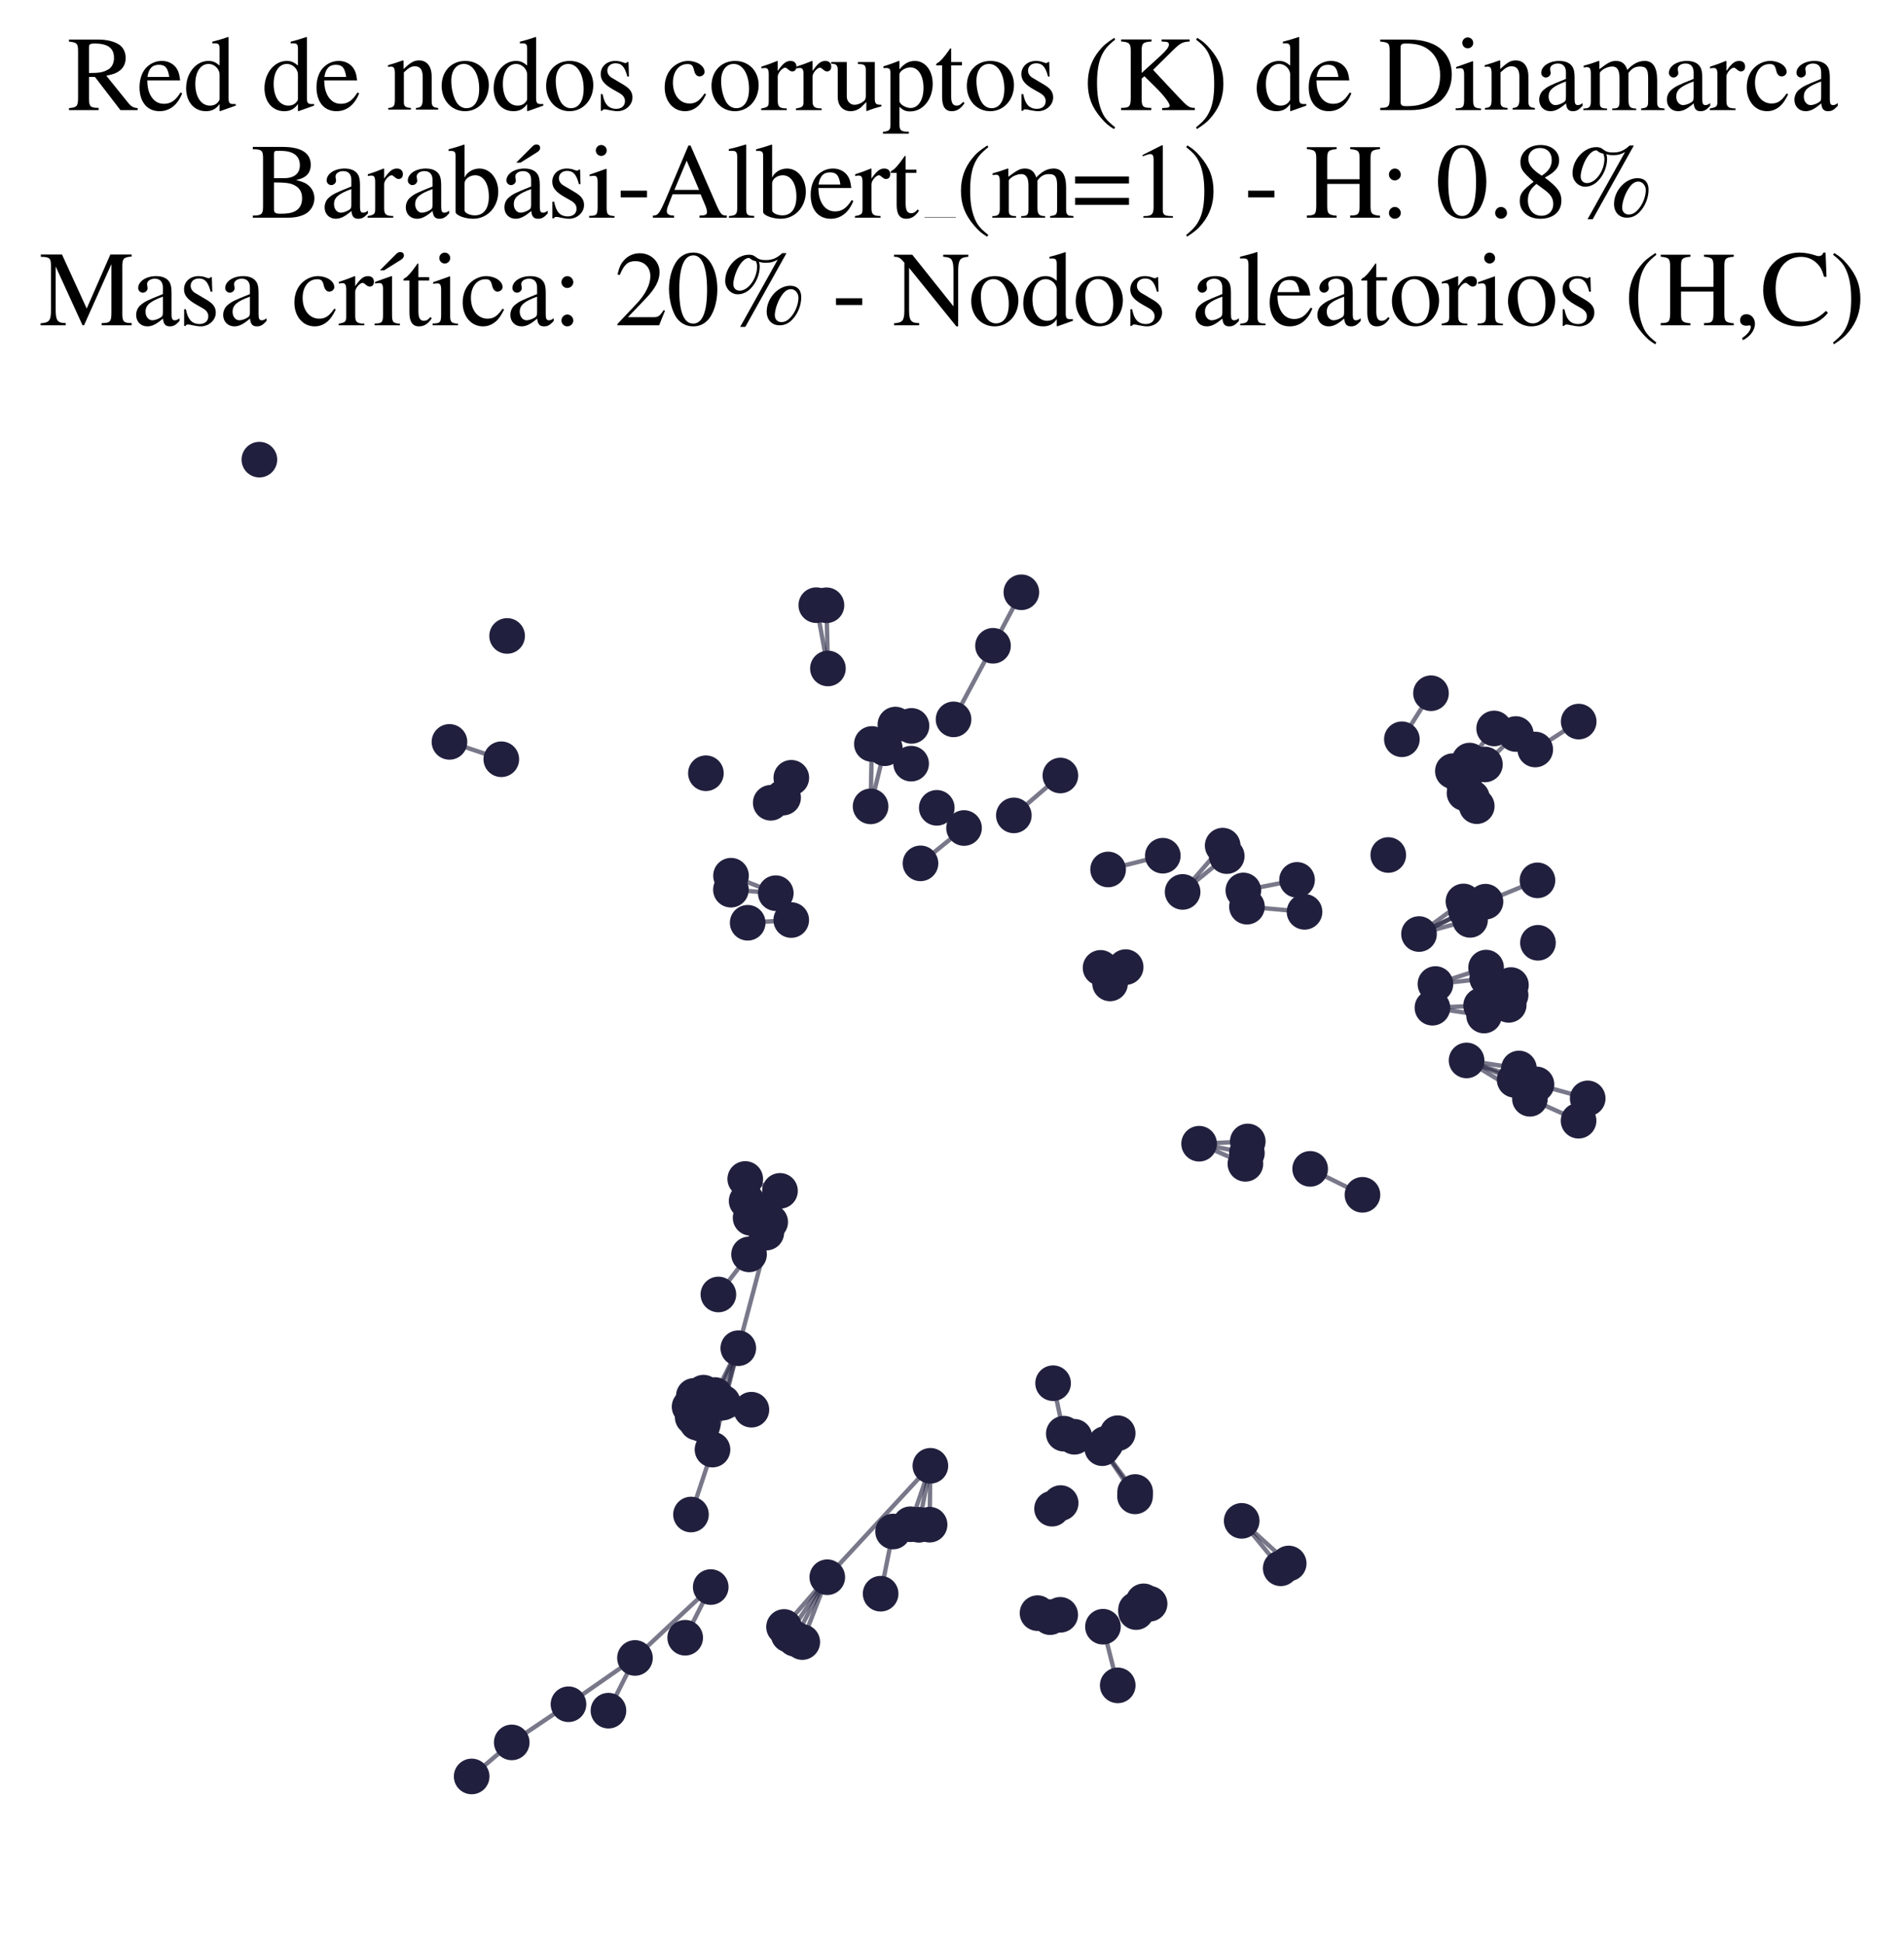 <?xml version="1.0" encoding="utf-8" standalone="no"?>
<!DOCTYPE svg PUBLIC "-//W3C//DTD SVG 1.1//EN"
  "http://www.w3.org/Graphics/SVG/1.1/DTD/svg11.dtd">
<svg xmlns:xlink="http://www.w3.org/1999/xlink" width="174.312pt" height="177.988pt" viewBox="0 0 174.312 177.988" xmlns="http://www.w3.org/2000/svg" version="1.1">
 <defs>
  <style type="text/css">*{stroke-linejoin: round; stroke-linecap: butt}</style>
 </defs>
 <g id="figure_1">
  <g id="patch_1">
   <path d="M 0 177.988 
L 174.312 177.988 
L 174.312 -0 
L 0 -0 
z
" style="fill: #ffffff"/>
  </g>
  <g id="axes_1">
   <g id="LineCollection_1">
    <path d="M 135.868 92.992 
L 131.14 92.276 
" clip-path="url(#pc9e8a1d122)" style="fill: none; stroke: #201f3d; stroke-opacity: 0.6; stroke-width: 0.4"/>
    <path d="M 68.228 107.956 
L 71.41 109.045 
" clip-path="url(#pc9e8a1d122)" style="fill: none; stroke: #201f3d; stroke-opacity: 0.6; stroke-width: 0.4"/>
    <path d="M 103.055 88.556 
L 101.628 90.051 
" clip-path="url(#pc9e8a1d122)" style="fill: none; stroke: #201f3d; stroke-opacity: 0.6; stroke-width: 0.4"/>
    <path d="M 103.055 88.556 
L 100.757 88.626 
" clip-path="url(#pc9e8a1d122)" style="fill: none; stroke: #201f3d; stroke-opacity: 0.6; stroke-width: 0.4"/>
    <path d="M 83.35 139.571 
L 85.177 134.22 
" clip-path="url(#pc9e8a1d122)" style="fill: none; stroke: #201f3d; stroke-opacity: 0.6; stroke-width: 0.4"/>
    <path d="M 85.105 139.611 
L 85.177 134.22 
" clip-path="url(#pc9e8a1d122)" style="fill: none; stroke: #201f3d; stroke-opacity: 0.6; stroke-width: 0.4"/>
    <path d="M 71.41 109.045 
L 70.158 112.864 
" clip-path="url(#pc9e8a1d122)" style="fill: none; stroke: #201f3d; stroke-opacity: 0.6; stroke-width: 0.4"/>
    <path d="M 71.41 109.045 
L 67.591 123.45 
" clip-path="url(#pc9e8a1d122)" style="fill: none; stroke: #201f3d; stroke-opacity: 0.6; stroke-width: 0.4"/>
    <path d="M 71.41 109.045 
L 69.467 111.006 
" clip-path="url(#pc9e8a1d122)" style="fill: none; stroke: #201f3d; stroke-opacity: 0.6; stroke-width: 0.4"/>
    <path d="M 71.41 109.045 
L 70.513 111.898 
" clip-path="url(#pc9e8a1d122)" style="fill: none; stroke: #201f3d; stroke-opacity: 0.6; stroke-width: 0.4"/>
    <path d="M 71.41 109.045 
L 68.72 111.515 
" clip-path="url(#pc9e8a1d122)" style="fill: none; stroke: #201f3d; stroke-opacity: 0.6; stroke-width: 0.4"/>
    <path d="M 71.41 109.045 
L 68.356 109.971 
" clip-path="url(#pc9e8a1d122)" style="fill: none; stroke: #201f3d; stroke-opacity: 0.6; stroke-width: 0.4"/>
    <path d="M 71.41 109.045 
L 68.576 114.863 
" clip-path="url(#pc9e8a1d122)" style="fill: none; stroke: #201f3d; stroke-opacity: 0.6; stroke-width: 0.4"/>
    <path d="M 72.202 149.683 
L 75.739 144.422 
" clip-path="url(#pc9e8a1d122)" style="fill: none; stroke: #201f3d; stroke-opacity: 0.6; stroke-width: 0.4"/>
    <path d="M 109.78 104.728 
L 114.017 106.57 
" clip-path="url(#pc9e8a1d122)" style="fill: none; stroke: #201f3d; stroke-opacity: 0.6; stroke-width: 0.4"/>
    <path d="M 109.78 104.728 
L 114.155 105.583 
" clip-path="url(#pc9e8a1d122)" style="fill: none; stroke: #201f3d; stroke-opacity: 0.6; stroke-width: 0.4"/>
    <path d="M 109.78 104.728 
L 114.234 104.52 
" clip-path="url(#pc9e8a1d122)" style="fill: none; stroke: #201f3d; stroke-opacity: 0.6; stroke-width: 0.4"/>
    <path d="M 75.797 61.209 
L 74.731 55.415 
" clip-path="url(#pc9e8a1d122)" style="fill: none; stroke: #201f3d; stroke-opacity: 0.6; stroke-width: 0.4"/>
    <path d="M 75.797 61.209 
L 75.663 55.423 
" clip-path="url(#pc9e8a1d122)" style="fill: none; stroke: #201f3d; stroke-opacity: 0.6; stroke-width: 0.4"/>
    <path d="M 114.16 83.022 
L 119.431 83.495 
" clip-path="url(#pc9e8a1d122)" style="fill: none; stroke: #201f3d; stroke-opacity: 0.6; stroke-width: 0.4"/>
    <path d="M 71.024 81.786 
L 66.916 81.467 
" clip-path="url(#pc9e8a1d122)" style="fill: none; stroke: #201f3d; stroke-opacity: 0.6; stroke-width: 0.4"/>
    <path d="M 71.024 81.786 
L 66.925 80.186 
" clip-path="url(#pc9e8a1d122)" style="fill: none; stroke: #201f3d; stroke-opacity: 0.6; stroke-width: 0.4"/>
    <path d="M 129.912 85.528 
L 134.585 84.23 
" clip-path="url(#pc9e8a1d122)" style="fill: none; stroke: #201f3d; stroke-opacity: 0.6; stroke-width: 0.4"/>
    <path d="M 129.912 85.528 
L 134.214 83.415 
" clip-path="url(#pc9e8a1d122)" style="fill: none; stroke: #201f3d; stroke-opacity: 0.6; stroke-width: 0.4"/>
    <path d="M 129.912 85.528 
L 135.996 82.565 
" clip-path="url(#pc9e8a1d122)" style="fill: none; stroke: #201f3d; stroke-opacity: 0.6; stroke-width: 0.4"/>
    <path d="M 129.912 85.528 
L 133.98 82.542 
" clip-path="url(#pc9e8a1d122)" style="fill: none; stroke: #201f3d; stroke-opacity: 0.6; stroke-width: 0.4"/>
    <path d="M 140.664 99.295 
L 134.265 97.101 
" clip-path="url(#pc9e8a1d122)" style="fill: none; stroke: #201f3d; stroke-opacity: 0.6; stroke-width: 0.4"/>
    <path d="M 140.664 99.295 
L 145.355 100.577 
" clip-path="url(#pc9e8a1d122)" style="fill: none; stroke: #201f3d; stroke-opacity: 0.6; stroke-width: 0.4"/>
    <path d="M 68.792 129.084 
L 64.318 130.436 
" clip-path="url(#pc9e8a1d122)" style="fill: none; stroke: #201f3d; stroke-opacity: 0.6; stroke-width: 0.4"/>
    <path d="M 68.792 129.084 
L 63.133 128.813 
" clip-path="url(#pc9e8a1d122)" style="fill: none; stroke: #201f3d; stroke-opacity: 0.6; stroke-width: 0.4"/>
    <path d="M 68.792 129.084 
L 64.526 128.884 
" clip-path="url(#pc9e8a1d122)" style="fill: none; stroke: #201f3d; stroke-opacity: 0.6; stroke-width: 0.4"/>
    <path d="M 68.792 129.084 
L 64.403 127.522 
" clip-path="url(#pc9e8a1d122)" style="fill: none; stroke: #201f3d; stroke-opacity: 0.6; stroke-width: 0.4"/>
    <path d="M 68.792 129.084 
L 63.82 130.266 
" clip-path="url(#pc9e8a1d122)" style="fill: none; stroke: #201f3d; stroke-opacity: 0.6; stroke-width: 0.4"/>
    <path d="M 68.792 129.084 
L 63.809 128.704 
" clip-path="url(#pc9e8a1d122)" style="fill: none; stroke: #201f3d; stroke-opacity: 0.6; stroke-width: 0.4"/>
    <path d="M 68.792 129.084 
L 63.522 127.82 
" clip-path="url(#pc9e8a1d122)" style="fill: none; stroke: #201f3d; stroke-opacity: 0.6; stroke-width: 0.4"/>
    <path d="M 68.792 129.084 
L 63.418 129.772 
" clip-path="url(#pc9e8a1d122)" style="fill: none; stroke: #201f3d; stroke-opacity: 0.6; stroke-width: 0.4"/>
    <path d="M 119.946 107.031 
L 124.734 109.406 
" clip-path="url(#pc9e8a1d122)" style="fill: none; stroke: #201f3d; stroke-opacity: 0.6; stroke-width: 0.4"/>
    <path d="M 84.271 79.055 
L 88.258 75.82 
" clip-path="url(#pc9e8a1d122)" style="fill: none; stroke: #201f3d; stroke-opacity: 0.6; stroke-width: 0.4"/>
    <path d="M 100.976 148.955 
L 102.329 154.325 
" clip-path="url(#pc9e8a1d122)" style="fill: none; stroke: #201f3d; stroke-opacity: 0.6; stroke-width: 0.4"/>
    <path d="M 128.342 67.693 
L 131.008 63.477 
" clip-path="url(#pc9e8a1d122)" style="fill: none; stroke: #201f3d; stroke-opacity: 0.6; stroke-width: 0.4"/>
    <path d="M 113.677 139.261 
L 117.25 143.606 
" clip-path="url(#pc9e8a1d122)" style="fill: none; stroke: #201f3d; stroke-opacity: 0.6; stroke-width: 0.4"/>
    <path d="M 113.677 139.261 
L 117.981 143.164 
" clip-path="url(#pc9e8a1d122)" style="fill: none; stroke: #201f3d; stroke-opacity: 0.6; stroke-width: 0.4"/>
    <path d="M 81.761 140.238 
L 80.622 145.933 
" clip-path="url(#pc9e8a1d122)" style="fill: none; stroke: #201f3d; stroke-opacity: 0.6; stroke-width: 0.4"/>
    <path d="M 45.895 69.523 
L 41.149 67.933 
" clip-path="url(#pc9e8a1d122)" style="fill: none; stroke: #201f3d; stroke-opacity: 0.6; stroke-width: 0.4"/>
    <path d="M 96.411 126.657 
L 97.391 131.277 
" clip-path="url(#pc9e8a1d122)" style="fill: none; stroke: #201f3d; stroke-opacity: 0.6; stroke-width: 0.4"/>
    <path d="M 103.913 137.02 
L 100.909 132.607 
" clip-path="url(#pc9e8a1d122)" style="fill: none; stroke: #201f3d; stroke-opacity: 0.6; stroke-width: 0.4"/>
    <path d="M 136.054 88.6 
L 131.415 90.106 
" clip-path="url(#pc9e8a1d122)" style="fill: none; stroke: #201f3d; stroke-opacity: 0.6; stroke-width: 0.4"/>
    <path d="M 85.177 134.22 
L 84.122 139.622 
" clip-path="url(#pc9e8a1d122)" style="fill: none; stroke: #201f3d; stroke-opacity: 0.6; stroke-width: 0.4"/>
    <path d="M 85.177 134.22 
L 75.739 144.422 
" clip-path="url(#pc9e8a1d122)" style="fill: none; stroke: #201f3d; stroke-opacity: 0.6; stroke-width: 0.4"/>
    <path d="M 138.776 67.212 
L 135.946 69.999 
" clip-path="url(#pc9e8a1d122)" style="fill: none; stroke: #201f3d; stroke-opacity: 0.6; stroke-width: 0.4"/>
    <path d="M 65.449 127.738 
L 67.591 123.45 
" clip-path="url(#pc9e8a1d122)" style="fill: none; stroke: #201f3d; stroke-opacity: 0.6; stroke-width: 0.4"/>
    <path d="M 100.909 132.607 
L 103.923 136.62 
" clip-path="url(#pc9e8a1d122)" style="fill: none; stroke: #201f3d; stroke-opacity: 0.6; stroke-width: 0.4"/>
    <path d="M 79.703 73.839 
L 81.005 68.515 
" clip-path="url(#pc9e8a1d122)" style="fill: none; stroke: #201f3d; stroke-opacity: 0.6; stroke-width: 0.4"/>
    <path d="M 79.703 73.839 
L 79.82 68.123 
" clip-path="url(#pc9e8a1d122)" style="fill: none; stroke: #201f3d; stroke-opacity: 0.6; stroke-width: 0.4"/>
    <path d="M 87.298 65.871 
L 90.91 59.132 
" clip-path="url(#pc9e8a1d122)" style="fill: none; stroke: #201f3d; stroke-opacity: 0.6; stroke-width: 0.4"/>
    <path d="M 90.91 59.132 
L 93.507 54.233 
" clip-path="url(#pc9e8a1d122)" style="fill: none; stroke: #201f3d; stroke-opacity: 0.6; stroke-width: 0.4"/>
    <path d="M 92.818 74.664 
L 97.079 71.012 
" clip-path="url(#pc9e8a1d122)" style="fill: none; stroke: #201f3d; stroke-opacity: 0.6; stroke-width: 0.4"/>
    <path d="M 65.382 128.52 
L 67.591 123.45 
" clip-path="url(#pc9e8a1d122)" style="fill: none; stroke: #201f3d; stroke-opacity: 0.6; stroke-width: 0.4"/>
    <path d="M 135.996 82.565 
L 140.755 80.612 
" clip-path="url(#pc9e8a1d122)" style="fill: none; stroke: #201f3d; stroke-opacity: 0.6; stroke-width: 0.4"/>
    <path d="M 67.591 123.45 
L 66.168 128.431 
" clip-path="url(#pc9e8a1d122)" style="fill: none; stroke: #201f3d; stroke-opacity: 0.6; stroke-width: 0.4"/>
    <path d="M 67.591 123.45 
L 65.23 132.735 
" clip-path="url(#pc9e8a1d122)" style="fill: none; stroke: #201f3d; stroke-opacity: 0.6; stroke-width: 0.4"/>
    <path d="M 140.553 68.631 
L 144.53 66.073 
" clip-path="url(#pc9e8a1d122)" style="fill: none; stroke: #201f3d; stroke-opacity: 0.6; stroke-width: 0.4"/>
    <path d="M 65.068 145.323 
L 58.132 151.815 
" clip-path="url(#pc9e8a1d122)" style="fill: none; stroke: #201f3d; stroke-opacity: 0.6; stroke-width: 0.4"/>
    <path d="M 65.068 145.323 
L 62.729 149.963 
" clip-path="url(#pc9e8a1d122)" style="fill: none; stroke: #201f3d; stroke-opacity: 0.6; stroke-width: 0.4"/>
    <path d="M 101.448 79.615 
L 106.456 78.356 
" clip-path="url(#pc9e8a1d122)" style="fill: none; stroke: #201f3d; stroke-opacity: 0.6; stroke-width: 0.4"/>
    <path d="M 131.14 92.276 
L 135.595 92.074 
" clip-path="url(#pc9e8a1d122)" style="fill: none; stroke: #201f3d; stroke-opacity: 0.6; stroke-width: 0.4"/>
    <path d="M 72.438 84.246 
L 68.451 84.496 
" clip-path="url(#pc9e8a1d122)" style="fill: none; stroke: #201f3d; stroke-opacity: 0.6; stroke-width: 0.4"/>
    <path d="M 144.518 102.621 
L 140.064 100.613 
" clip-path="url(#pc9e8a1d122)" style="fill: none; stroke: #201f3d; stroke-opacity: 0.6; stroke-width: 0.4"/>
    <path d="M 68.576 114.863 
L 65.768 118.533 
" clip-path="url(#pc9e8a1d122)" style="fill: none; stroke: #201f3d; stroke-opacity: 0.6; stroke-width: 0.4"/>
    <path d="M 65.23 132.735 
L 63.261 138.682 
" clip-path="url(#pc9e8a1d122)" style="fill: none; stroke: #201f3d; stroke-opacity: 0.6; stroke-width: 0.4"/>
    <path d="M 134.542 69.643 
L 136.79 66.703 
" clip-path="url(#pc9e8a1d122)" style="fill: none; stroke: #201f3d; stroke-opacity: 0.6; stroke-width: 0.4"/>
    <path d="M 58.132 151.815 
L 52.045 156.055 
" clip-path="url(#pc9e8a1d122)" style="fill: none; stroke: #201f3d; stroke-opacity: 0.6; stroke-width: 0.4"/>
    <path d="M 58.132 151.815 
L 55.704 156.642 
" clip-path="url(#pc9e8a1d122)" style="fill: none; stroke: #201f3d; stroke-opacity: 0.6; stroke-width: 0.4"/>
    <path d="M 134.265 97.101 
L 140.064 100.613 
" clip-path="url(#pc9e8a1d122)" style="fill: none; stroke: #201f3d; stroke-opacity: 0.6; stroke-width: 0.4"/>
    <path d="M 134.265 97.101 
L 138.669 98.881 
" clip-path="url(#pc9e8a1d122)" style="fill: none; stroke: #201f3d; stroke-opacity: 0.6; stroke-width: 0.4"/>
    <path d="M 134.265 97.101 
L 139.062 97.838 
" clip-path="url(#pc9e8a1d122)" style="fill: none; stroke: #201f3d; stroke-opacity: 0.6; stroke-width: 0.4"/>
    <path d="M 111.937 77.433 
L 108.269 81.671 
" clip-path="url(#pc9e8a1d122)" style="fill: none; stroke: #201f3d; stroke-opacity: 0.6; stroke-width: 0.4"/>
    <path d="M 118.746 80.569 
L 113.829 81.537 
" clip-path="url(#pc9e8a1d122)" style="fill: none; stroke: #201f3d; stroke-opacity: 0.6; stroke-width: 0.4"/>
    <path d="M 131.415 90.106 
L 136.154 89.585 
" clip-path="url(#pc9e8a1d122)" style="fill: none; stroke: #201f3d; stroke-opacity: 0.6; stroke-width: 0.4"/>
    <path d="M 52.045 156.055 
L 46.85 159.549 
" clip-path="url(#pc9e8a1d122)" style="fill: none; stroke: #201f3d; stroke-opacity: 0.6; stroke-width: 0.4"/>
    <path d="M 46.85 159.549 
L 43.182 162.666 
" clip-path="url(#pc9e8a1d122)" style="fill: none; stroke: #201f3d; stroke-opacity: 0.6; stroke-width: 0.4"/>
    <path d="M 75.739 144.422 
L 72.78 150.061 
" clip-path="url(#pc9e8a1d122)" style="fill: none; stroke: #201f3d; stroke-opacity: 0.6; stroke-width: 0.4"/>
    <path d="M 75.739 144.422 
L 73.449 150.359 
" clip-path="url(#pc9e8a1d122)" style="fill: none; stroke: #201f3d; stroke-opacity: 0.6; stroke-width: 0.4"/>
    <path d="M 75.739 144.422 
L 71.779 148.976 
" clip-path="url(#pc9e8a1d122)" style="fill: none; stroke: #201f3d; stroke-opacity: 0.6; stroke-width: 0.4"/>
    <path d="M 112.31 78.392 
L 108.269 81.671 
" clip-path="url(#pc9e8a1d122)" style="fill: none; stroke: #201f3d; stroke-opacity: 0.6; stroke-width: 0.4"/>
   </g>
   <g id="PathCollection_1">
    <defs>
     <path id="m8ea74158b7" d="M 0 1.581 
C 0.419 1.581 0.822 1.415 1.118 1.118 
C 1.415 0.822 1.581 0.419 1.581 0 
C 1.581 -0.419 1.415 -0.822 1.118 -1.118 
C 0.822 -1.415 0.419 -1.581 0 -1.581 
C -0.419 -1.581 -0.822 -1.415 -1.118 -1.118 
C -1.415 -0.822 -1.581 -0.419 -1.581 0 
C -1.581 0.419 -1.415 0.822 -1.118 1.118 
C -0.822 1.415 -0.419 1.581 0 1.581 
z
" style="stroke: #201f3d; stroke-width: 0.1"/>
    </defs>
    <g clip-path="url(#pc9e8a1d122)">
     <use xlink:href="#m8ea74158b7" x="140.8" y="86.329" style="fill: #201f3d; stroke: #201f3d; stroke-width: 0.1"/>
     <use xlink:href="#m8ea74158b7" x="85.105" y="139.611" style="fill: #201f3d; stroke: #201f3d; stroke-width: 0.1"/>
     <use xlink:href="#m8ea74158b7" x="85.177" y="134.22" style="fill: #201f3d; stroke: #201f3d; stroke-width: 0.1"/>
     <use xlink:href="#m8ea74158b7" x="55.704" y="156.642" style="fill: #201f3d; stroke: #201f3d; stroke-width: 0.1"/>
     <use xlink:href="#m8ea74158b7" x="134.009" y="71.664" style="fill: #201f3d; stroke: #201f3d; stroke-width: 0.1"/>
     <use xlink:href="#m8ea74158b7" x="102.325" y="131.236" style="fill: #201f3d; stroke: #201f3d; stroke-width: 0.1"/>
     <use xlink:href="#m8ea74158b7" x="72.202" y="149.683" style="fill: #201f3d; stroke: #201f3d; stroke-width: 0.1"/>
     <use xlink:href="#m8ea74158b7" x="83.35" y="139.571" style="fill: #201f3d; stroke: #201f3d; stroke-width: 0.1"/>
     <use xlink:href="#m8ea74158b7" x="96.135" y="148.08" style="fill: #201f3d; stroke: #201f3d; stroke-width: 0.1"/>
     <use xlink:href="#m8ea74158b7" x="138.776" y="67.212" style="fill: #201f3d; stroke: #201f3d; stroke-width: 0.1"/>
     <use xlink:href="#m8ea74158b7" x="75.739" y="144.422" style="fill: #201f3d; stroke: #201f3d; stroke-width: 0.1"/>
     <use xlink:href="#m8ea74158b7" x="100.757" y="88.626" style="fill: #201f3d; stroke: #201f3d; stroke-width: 0.1"/>
     <use xlink:href="#m8ea74158b7" x="131.008" y="63.477" style="fill: #201f3d; stroke: #201f3d; stroke-width: 0.1"/>
     <use xlink:href="#m8ea74158b7" x="134.542" y="69.643" style="fill: #201f3d; stroke: #201f3d; stroke-width: 0.1"/>
     <use xlink:href="#m8ea74158b7" x="73.449" y="150.359" style="fill: #201f3d; stroke: #201f3d; stroke-width: 0.1"/>
     <use xlink:href="#m8ea74158b7" x="63.82" y="130.266" style="fill: #201f3d; stroke: #201f3d; stroke-width: 0.1"/>
     <use xlink:href="#m8ea74158b7" x="64.403" y="127.522" style="fill: #201f3d; stroke: #201f3d; stroke-width: 0.1"/>
     <use xlink:href="#m8ea74158b7" x="104.7" y="146.631" style="fill: #201f3d; stroke: #201f3d; stroke-width: 0.1"/>
     <use xlink:href="#m8ea74158b7" x="108.269" y="81.671" style="fill: #201f3d; stroke: #201f3d; stroke-width: 0.1"/>
     <use xlink:href="#m8ea74158b7" x="139.062" y="97.838" style="fill: #201f3d; stroke: #201f3d; stroke-width: 0.1"/>
     <use xlink:href="#m8ea74158b7" x="145.355" y="100.577" style="fill: #201f3d; stroke: #201f3d; stroke-width: 0.1"/>
     <use xlink:href="#m8ea74158b7" x="83.415" y="69.926" style="fill: #201f3d; stroke: #201f3d; stroke-width: 0.1"/>
     <use xlink:href="#m8ea74158b7" x="52.045" y="156.055" style="fill: #201f3d; stroke: #201f3d; stroke-width: 0.1"/>
     <use xlink:href="#m8ea74158b7" x="100.976" y="148.955" style="fill: #201f3d; stroke: #201f3d; stroke-width: 0.1"/>
     <use xlink:href="#m8ea74158b7" x="68.451" y="84.496" style="fill: #201f3d; stroke: #201f3d; stroke-width: 0.1"/>
     <use xlink:href="#m8ea74158b7" x="97.079" y="71.012" style="fill: #201f3d; stroke: #201f3d; stroke-width: 0.1"/>
     <use xlink:href="#m8ea74158b7" x="70.562" y="73.51" style="fill: #201f3d; stroke: #201f3d; stroke-width: 0.1"/>
     <use xlink:href="#m8ea74158b7" x="104.005" y="147.387" style="fill: #201f3d; stroke: #201f3d; stroke-width: 0.1"/>
     <use xlink:href="#m8ea74158b7" x="72.445" y="71.22" style="fill: #201f3d; stroke: #201f3d; stroke-width: 0.1"/>
     <use xlink:href="#m8ea74158b7" x="80.622" y="145.933" style="fill: #201f3d; stroke: #201f3d; stroke-width: 0.1"/>
     <use xlink:href="#m8ea74158b7" x="109.78" y="104.728" style="fill: #201f3d; stroke: #201f3d; stroke-width: 0.1"/>
     <use xlink:href="#m8ea74158b7" x="71.695" y="73.034" style="fill: #201f3d; stroke: #201f3d; stroke-width: 0.1"/>
     <use xlink:href="#m8ea74158b7" x="134.078" y="72.62" style="fill: #201f3d; stroke: #201f3d; stroke-width: 0.1"/>
     <use xlink:href="#m8ea74158b7" x="101.628" y="90.051" style="fill: #201f3d; stroke: #201f3d; stroke-width: 0.1"/>
     <use xlink:href="#m8ea74158b7" x="105.246" y="146.852" style="fill: #201f3d; stroke: #201f3d; stroke-width: 0.1"/>
     <use xlink:href="#m8ea74158b7" x="131.14" y="92.276" style="fill: #201f3d; stroke: #201f3d; stroke-width: 0.1"/>
     <use xlink:href="#m8ea74158b7" x="63.418" y="129.772" style="fill: #201f3d; stroke: #201f3d; stroke-width: 0.1"/>
     <use xlink:href="#m8ea74158b7" x="79.703" y="73.839" style="fill: #201f3d; stroke: #201f3d; stroke-width: 0.1"/>
     <use xlink:href="#m8ea74158b7" x="134.755" y="73.043" style="fill: #201f3d; stroke: #201f3d; stroke-width: 0.1"/>
     <use xlink:href="#m8ea74158b7" x="68.576" y="114.863" style="fill: #201f3d; stroke: #201f3d; stroke-width: 0.1"/>
     <use xlink:href="#m8ea74158b7" x="98.361" y="131.564" style="fill: #201f3d; stroke: #201f3d; stroke-width: 0.1"/>
     <use xlink:href="#m8ea74158b7" x="75.663" y="55.423" style="fill: #201f3d; stroke: #201f3d; stroke-width: 0.1"/>
     <use xlink:href="#m8ea74158b7" x="119.431" y="83.495" style="fill: #201f3d; stroke: #201f3d; stroke-width: 0.1"/>
     <use xlink:href="#m8ea74158b7" x="63.133" y="128.813" style="fill: #201f3d; stroke: #201f3d; stroke-width: 0.1"/>
     <use xlink:href="#m8ea74158b7" x="118.746" y="80.569" style="fill: #201f3d; stroke: #201f3d; stroke-width: 0.1"/>
     <use xlink:href="#m8ea74158b7" x="58.132" y="151.815" style="fill: #201f3d; stroke: #201f3d; stroke-width: 0.1"/>
     <use xlink:href="#m8ea74158b7" x="71.779" y="148.976" style="fill: #201f3d; stroke: #201f3d; stroke-width: 0.1"/>
     <use xlink:href="#m8ea74158b7" x="140.553" y="68.631" style="fill: #201f3d; stroke: #201f3d; stroke-width: 0.1"/>
     <use xlink:href="#m8ea74158b7" x="133.629" y="70.568" style="fill: #201f3d; stroke: #201f3d; stroke-width: 0.1"/>
     <use xlink:href="#m8ea74158b7" x="97.391" y="131.277" style="fill: #201f3d; stroke: #201f3d; stroke-width: 0.1"/>
     <use xlink:href="#m8ea74158b7" x="134.585" y="84.23" style="fill: #201f3d; stroke: #201f3d; stroke-width: 0.1"/>
     <use xlink:href="#m8ea74158b7" x="23.747" y="42.088" style="fill: #201f3d; stroke: #201f3d; stroke-width: 0.1"/>
     <use xlink:href="#m8ea74158b7" x="100.909" y="132.607" style="fill: #201f3d; stroke: #201f3d; stroke-width: 0.1"/>
     <use xlink:href="#m8ea74158b7" x="66.916" y="81.467" style="fill: #201f3d; stroke: #201f3d; stroke-width: 0.1"/>
     <use xlink:href="#m8ea74158b7" x="140.664" y="99.295" style="fill: #201f3d; stroke: #201f3d; stroke-width: 0.1"/>
     <use xlink:href="#m8ea74158b7" x="113.677" y="139.261" style="fill: #201f3d; stroke: #201f3d; stroke-width: 0.1"/>
     <use xlink:href="#m8ea74158b7" x="135.595" y="92.074" style="fill: #201f3d; stroke: #201f3d; stroke-width: 0.1"/>
     <use xlink:href="#m8ea74158b7" x="84.122" y="139.622" style="fill: #201f3d; stroke: #201f3d; stroke-width: 0.1"/>
     <use xlink:href="#m8ea74158b7" x="140.755" y="80.612" style="fill: #201f3d; stroke: #201f3d; stroke-width: 0.1"/>
     <use xlink:href="#m8ea74158b7" x="92.818" y="74.664" style="fill: #201f3d; stroke: #201f3d; stroke-width: 0.1"/>
     <use xlink:href="#m8ea74158b7" x="64.626" y="70.804" style="fill: #201f3d; stroke: #201f3d; stroke-width: 0.1"/>
     <use xlink:href="#m8ea74158b7" x="63.261" y="138.682" style="fill: #201f3d; stroke: #201f3d; stroke-width: 0.1"/>
     <use xlink:href="#m8ea74158b7" x="96.316" y="138.147" style="fill: #201f3d; stroke: #201f3d; stroke-width: 0.1"/>
     <use xlink:href="#m8ea74158b7" x="65.449" y="127.738" style="fill: #201f3d; stroke: #201f3d; stroke-width: 0.1"/>
     <use xlink:href="#m8ea74158b7" x="81.974" y="66.346" style="fill: #201f3d; stroke: #201f3d; stroke-width: 0.1"/>
     <use xlink:href="#m8ea74158b7" x="43.182" y="162.666" style="fill: #201f3d; stroke: #201f3d; stroke-width: 0.1"/>
     <use xlink:href="#m8ea74158b7" x="84.271" y="79.055" style="fill: #201f3d; stroke: #201f3d; stroke-width: 0.1"/>
     <use xlink:href="#m8ea74158b7" x="113.829" y="81.537" style="fill: #201f3d; stroke: #201f3d; stroke-width: 0.1"/>
     <use xlink:href="#m8ea74158b7" x="65.382" y="128.52" style="fill: #201f3d; stroke: #201f3d; stroke-width: 0.1"/>
     <use xlink:href="#m8ea74158b7" x="68.72" y="111.515" style="fill: #201f3d; stroke: #201f3d; stroke-width: 0.1"/>
     <use xlink:href="#m8ea74158b7" x="41.149" y="67.933" style="fill: #201f3d; stroke: #201f3d; stroke-width: 0.1"/>
     <use xlink:href="#m8ea74158b7" x="72.438" y="84.246" style="fill: #201f3d; stroke: #201f3d; stroke-width: 0.1"/>
     <use xlink:href="#m8ea74158b7" x="94.987" y="147.711" style="fill: #201f3d; stroke: #201f3d; stroke-width: 0.1"/>
     <use xlink:href="#m8ea74158b7" x="128.342" y="67.693" style="fill: #201f3d; stroke: #201f3d; stroke-width: 0.1"/>
     <use xlink:href="#m8ea74158b7" x="133.98" y="82.542" style="fill: #201f3d; stroke: #201f3d; stroke-width: 0.1"/>
     <use xlink:href="#m8ea74158b7" x="144.518" y="102.621" style="fill: #201f3d; stroke: #201f3d; stroke-width: 0.1"/>
     <use xlink:href="#m8ea74158b7" x="138.327" y="90.198" style="fill: #201f3d; stroke: #201f3d; stroke-width: 0.1"/>
     <use xlink:href="#m8ea74158b7" x="83.448" y="66.468" style="fill: #201f3d; stroke: #201f3d; stroke-width: 0.1"/>
     <use xlink:href="#m8ea74158b7" x="66.168" y="128.431" style="fill: #201f3d; stroke: #201f3d; stroke-width: 0.1"/>
     <use xlink:href="#m8ea74158b7" x="135.868" y="92.992" style="fill: #201f3d; stroke: #201f3d; stroke-width: 0.1"/>
     <use xlink:href="#m8ea74158b7" x="70.158" y="112.864" style="fill: #201f3d; stroke: #201f3d; stroke-width: 0.1"/>
     <use xlink:href="#m8ea74158b7" x="138.296" y="91.12" style="fill: #201f3d; stroke: #201f3d; stroke-width: 0.1"/>
     <use xlink:href="#m8ea74158b7" x="135.198" y="73.819" style="fill: #201f3d; stroke: #201f3d; stroke-width: 0.1"/>
     <use xlink:href="#m8ea74158b7" x="101.448" y="79.615" style="fill: #201f3d; stroke: #201f3d; stroke-width: 0.1"/>
     <use xlink:href="#m8ea74158b7" x="129.912" y="85.528" style="fill: #201f3d; stroke: #201f3d; stroke-width: 0.1"/>
     <use xlink:href="#m8ea74158b7" x="103.055" y="88.556" style="fill: #201f3d; stroke: #201f3d; stroke-width: 0.1"/>
     <use xlink:href="#m8ea74158b7" x="103.913" y="137.02" style="fill: #201f3d; stroke: #201f3d; stroke-width: 0.1"/>
     <use xlink:href="#m8ea74158b7" x="90.91" y="59.132" style="fill: #201f3d; stroke: #201f3d; stroke-width: 0.1"/>
     <use xlink:href="#m8ea74158b7" x="114.155" y="105.583" style="fill: #201f3d; stroke: #201f3d; stroke-width: 0.1"/>
     <use xlink:href="#m8ea74158b7" x="87.298" y="65.871" style="fill: #201f3d; stroke: #201f3d; stroke-width: 0.1"/>
     <use xlink:href="#m8ea74158b7" x="117.981" y="143.164" style="fill: #201f3d; stroke: #201f3d; stroke-width: 0.1"/>
     <use xlink:href="#m8ea74158b7" x="124.734" y="109.406" style="fill: #201f3d; stroke: #201f3d; stroke-width: 0.1"/>
     <use xlink:href="#m8ea74158b7" x="136.79" y="66.703" style="fill: #201f3d; stroke: #201f3d; stroke-width: 0.1"/>
     <use xlink:href="#m8ea74158b7" x="81.761" y="140.238" style="fill: #201f3d; stroke: #201f3d; stroke-width: 0.1"/>
     <use xlink:href="#m8ea74158b7" x="104.013" y="147.615" style="fill: #201f3d; stroke: #201f3d; stroke-width: 0.1"/>
     <use xlink:href="#m8ea74158b7" x="136.054" y="88.6" style="fill: #201f3d; stroke: #201f3d; stroke-width: 0.1"/>
     <use xlink:href="#m8ea74158b7" x="117.25" y="143.606" style="fill: #201f3d; stroke: #201f3d; stroke-width: 0.1"/>
     <use xlink:href="#m8ea74158b7" x="111.937" y="77.433" style="fill: #201f3d; stroke: #201f3d; stroke-width: 0.1"/>
     <use xlink:href="#m8ea74158b7" x="135.946" y="69.999" style="fill: #201f3d; stroke: #201f3d; stroke-width: 0.1"/>
     <use xlink:href="#m8ea74158b7" x="114.16" y="83.022" style="fill: #201f3d; stroke: #201f3d; stroke-width: 0.1"/>
     <use xlink:href="#m8ea74158b7" x="64.318" y="130.436" style="fill: #201f3d; stroke: #201f3d; stroke-width: 0.1"/>
     <use xlink:href="#m8ea74158b7" x="138.669" y="98.881" style="fill: #201f3d; stroke: #201f3d; stroke-width: 0.1"/>
     <use xlink:href="#m8ea74158b7" x="97.064" y="147.865" style="fill: #201f3d; stroke: #201f3d; stroke-width: 0.1"/>
     <use xlink:href="#m8ea74158b7" x="46.427" y="58.232" style="fill: #201f3d; stroke: #201f3d; stroke-width: 0.1"/>
     <use xlink:href="#m8ea74158b7" x="66.925" y="80.186" style="fill: #201f3d; stroke: #201f3d; stroke-width: 0.1"/>
     <use xlink:href="#m8ea74158b7" x="68.356" y="109.971" style="fill: #201f3d; stroke: #201f3d; stroke-width: 0.1"/>
     <use xlink:href="#m8ea74158b7" x="79.82" y="68.123" style="fill: #201f3d; stroke: #201f3d; stroke-width: 0.1"/>
     <use xlink:href="#m8ea74158b7" x="71.41" y="109.045" style="fill: #201f3d; stroke: #201f3d; stroke-width: 0.1"/>
     <use xlink:href="#m8ea74158b7" x="134.214" y="83.415" style="fill: #201f3d; stroke: #201f3d; stroke-width: 0.1"/>
     <use xlink:href="#m8ea74158b7" x="74.731" y="55.415" style="fill: #201f3d; stroke: #201f3d; stroke-width: 0.1"/>
     <use xlink:href="#m8ea74158b7" x="69.467" y="111.006" style="fill: #201f3d; stroke: #201f3d; stroke-width: 0.1"/>
     <use xlink:href="#m8ea74158b7" x="45.895" y="69.523" style="fill: #201f3d; stroke: #201f3d; stroke-width: 0.1"/>
     <use xlink:href="#m8ea74158b7" x="127.097" y="78.291" style="fill: #201f3d; stroke: #201f3d; stroke-width: 0.1"/>
     <use xlink:href="#m8ea74158b7" x="85.763" y="73.971" style="fill: #201f3d; stroke: #201f3d; stroke-width: 0.1"/>
     <use xlink:href="#m8ea74158b7" x="135.996" y="82.565" style="fill: #201f3d; stroke: #201f3d; stroke-width: 0.1"/>
     <use xlink:href="#m8ea74158b7" x="70.513" y="111.898" style="fill: #201f3d; stroke: #201f3d; stroke-width: 0.1"/>
     <use xlink:href="#m8ea74158b7" x="131.415" y="90.106" style="fill: #201f3d; stroke: #201f3d; stroke-width: 0.1"/>
     <use xlink:href="#m8ea74158b7" x="138.124" y="92.013" style="fill: #201f3d; stroke: #201f3d; stroke-width: 0.1"/>
     <use xlink:href="#m8ea74158b7" x="75.797" y="61.209" style="fill: #201f3d; stroke: #201f3d; stroke-width: 0.1"/>
     <use xlink:href="#m8ea74158b7" x="71.024" y="81.786" style="fill: #201f3d; stroke: #201f3d; stroke-width: 0.1"/>
     <use xlink:href="#m8ea74158b7" x="114.234" y="104.52" style="fill: #201f3d; stroke: #201f3d; stroke-width: 0.1"/>
     <use xlink:href="#m8ea74158b7" x="101.204" y="132.214" style="fill: #201f3d; stroke: #201f3d; stroke-width: 0.1"/>
     <use xlink:href="#m8ea74158b7" x="68.792" y="129.084" style="fill: #201f3d; stroke: #201f3d; stroke-width: 0.1"/>
     <use xlink:href="#m8ea74158b7" x="102.329" y="154.325" style="fill: #201f3d; stroke: #201f3d; stroke-width: 0.1"/>
     <use xlink:href="#m8ea74158b7" x="136.154" y="89.585" style="fill: #201f3d; stroke: #201f3d; stroke-width: 0.1"/>
     <use xlink:href="#m8ea74158b7" x="140.064" y="100.613" style="fill: #201f3d; stroke: #201f3d; stroke-width: 0.1"/>
     <use xlink:href="#m8ea74158b7" x="65.768" y="118.533" style="fill: #201f3d; stroke: #201f3d; stroke-width: 0.1"/>
     <use xlink:href="#m8ea74158b7" x="106.456" y="78.356" style="fill: #201f3d; stroke: #201f3d; stroke-width: 0.1"/>
     <use xlink:href="#m8ea74158b7" x="65.068" y="145.323" style="fill: #201f3d; stroke: #201f3d; stroke-width: 0.1"/>
     <use xlink:href="#m8ea74158b7" x="46.85" y="159.549" style="fill: #201f3d; stroke: #201f3d; stroke-width: 0.1"/>
     <use xlink:href="#m8ea74158b7" x="68.228" y="107.956" style="fill: #201f3d; stroke: #201f3d; stroke-width: 0.1"/>
     <use xlink:href="#m8ea74158b7" x="103.923" y="136.62" style="fill: #201f3d; stroke: #201f3d; stroke-width: 0.1"/>
     <use xlink:href="#m8ea74158b7" x="88.258" y="75.82" style="fill: #201f3d; stroke: #201f3d; stroke-width: 0.1"/>
     <use xlink:href="#m8ea74158b7" x="119.946" y="107.031" style="fill: #201f3d; stroke: #201f3d; stroke-width: 0.1"/>
     <use xlink:href="#m8ea74158b7" x="96.411" y="126.657" style="fill: #201f3d; stroke: #201f3d; stroke-width: 0.1"/>
     <use xlink:href="#m8ea74158b7" x="112.31" y="78.392" style="fill: #201f3d; stroke: #201f3d; stroke-width: 0.1"/>
     <use xlink:href="#m8ea74158b7" x="67.591" y="123.45" style="fill: #201f3d; stroke: #201f3d; stroke-width: 0.1"/>
     <use xlink:href="#m8ea74158b7" x="114.017" y="106.57" style="fill: #201f3d; stroke: #201f3d; stroke-width: 0.1"/>
     <use xlink:href="#m8ea74158b7" x="72.78" y="150.061" style="fill: #201f3d; stroke: #201f3d; stroke-width: 0.1"/>
     <use xlink:href="#m8ea74158b7" x="62.729" y="149.963" style="fill: #201f3d; stroke: #201f3d; stroke-width: 0.1"/>
     <use xlink:href="#m8ea74158b7" x="134.265" y="97.101" style="fill: #201f3d; stroke: #201f3d; stroke-width: 0.1"/>
     <use xlink:href="#m8ea74158b7" x="144.53" y="66.073" style="fill: #201f3d; stroke: #201f3d; stroke-width: 0.1"/>
     <use xlink:href="#m8ea74158b7" x="65.23" y="132.735" style="fill: #201f3d; stroke: #201f3d; stroke-width: 0.1"/>
     <use xlink:href="#m8ea74158b7" x="133.012" y="70.611" style="fill: #201f3d; stroke: #201f3d; stroke-width: 0.1"/>
     <use xlink:href="#m8ea74158b7" x="64.526" y="128.884" style="fill: #201f3d; stroke: #201f3d; stroke-width: 0.1"/>
     <use xlink:href="#m8ea74158b7" x="63.809" y="128.704" style="fill: #201f3d; stroke: #201f3d; stroke-width: 0.1"/>
     <use xlink:href="#m8ea74158b7" x="63.522" y="127.82" style="fill: #201f3d; stroke: #201f3d; stroke-width: 0.1"/>
     <use xlink:href="#m8ea74158b7" x="97.104" y="137.633" style="fill: #201f3d; stroke: #201f3d; stroke-width: 0.1"/>
     <use xlink:href="#m8ea74158b7" x="93.507" y="54.233" style="fill: #201f3d; stroke: #201f3d; stroke-width: 0.1"/>
     <use xlink:href="#m8ea74158b7" x="81.005" y="68.515" style="fill: #201f3d; stroke: #201f3d; stroke-width: 0.1"/>
    </g>
   </g>
   <g id="text_1">
    <!-- Red de nodos corruptos (K) de Dinamarca -->
    <g transform="translate(6.149 10.084) scale(0.096 -0.096)">
     <defs>
      <path id="NimbusRomNo9L-Regu-52" d="M 4218 121 
C 3974 140 3846 205 3661 424 
L 2342 2061 
C 2771 2143 2963 2219 3174 2388 
C 3379 2553 3501 2818 3501 3113 
C 3501 3385 3418 3618 3251 3801 
C 3008 4059 2477 4224 1875 4224 
L 109 4224 
L 109 4102 
C 589 4051 653 3981 653 3528 
L 653 765 
C 653 236 589 159 109 121 
L 109 0 
L 1882 0 
L 1882 134 
C 1389 134 1306 219 1306 692 
L 1306 1984 
L 1664 1984 
L 3187 0 
L 4218 0 
L 4218 121 
z
M 1306 3762 
C 1306 3937 1376 3987 1632 3987 
C 2432 3987 2803 3716 2803 3123 
C 2803 2807 2669 2542 2438 2423 
C 2144 2258 1920 2221 1306 2221 
L 1306 3762 
z
" transform="scale(0.016)"/>
      <path id="NimbusRomNo9L-Regu-65" d="M 2611 1053 
C 2304 564 2029 378 1619 378 
C 1254 378 979 564 794 930 
C 678 1174 634 1386 621 1779 
L 2592 1779 
C 2541 2193 2477 2377 2317 2581 
C 2125 2811 1830 2944 1498 2944 
C 1178 2944 877 2829 634 2611 
C 333 2349 160 1894 160 1370 
C 160 486 621 -64 1357 -64 
C 1965 -64 2445 315 2714 1008 
L 2611 1053 
z
M 634 1984 
C 704 2479 922 2714 1312 2714 
C 1702 2714 1856 2535 1939 1984 
L 634 1984 
z
" transform="scale(0.016)"/>
      <path id="NimbusRomNo9L-Regu-64" d="M 2202 -64 
L 3142 269 
L 3142 365 
C 3027 365 3014 365 2995 365 
C 2765 365 2714 435 2714 731 
L 2714 4364 
L 2682 4377 
C 2374 4268 2150 4204 1741 4096 
L 1741 3994 
C 1792 4000 1830 4000 1882 4000 
C 2118 4000 2176 3936 2176 3672 
L 2176 2669 
C 1933 2874 1760 2944 1504 2944 
C 768 2944 173 2221 173 1312 
C 173 493 653 -64 1357 -64 
C 1715 -64 1958 64 2176 365 
L 2176 -45 
L 2202 -64 
z
M 2176 653 
C 2176 608 2131 531 2067 461 
C 1952 333 1792 269 1606 269 
C 1075 269 723 781 723 1568 
C 723 2291 1037 2765 1523 2765 
C 1862 2765 2176 2464 2176 2125 
L 2176 653 
z
" transform="scale(0.016)"/>
      <path id="NimbusRomNo9L-Regu-6e" d="M 102 2579 
C 141 2598 205 2605 275 2605 
C 454 2605 512 2509 512 2195 
L 512 608 
C 512 243 442 154 115 128 
L 115 32 
L 1472 32 
L 1472 128 
C 1146 154 1050 230 1050 461 
L 1050 2259 
C 1357 2547 1498 2624 1709 2624 
C 2022 2624 2176 2426 2176 2003 
L 2176 666 
C 2176 262 2093 154 1773 128 
L 1773 32 
L 3104 32 
L 3104 128 
C 2790 160 2714 237 2714 550 
L 2714 2016 
C 2714 2618 2432 2976 1958 2976 
C 1664 2976 1466 2867 1030 2458 
L 1030 2963 
L 986 2976 
C 672 2861 454 2790 102 2688 
L 102 2579 
z
" transform="scale(0.016)"/>
      <path id="NimbusRomNo9L-Regu-6f" d="M 1600 2944 
C 768 2944 186 2330 186 1446 
C 186 582 781 -64 1587 -64 
C 2394 -64 3008 614 3008 1498 
C 3008 2336 2419 2944 1600 2944 
z
M 1517 2765 
C 2054 2765 2432 2150 2432 1274 
C 2432 550 2144 115 1664 115 
C 1414 115 1178 269 1043 525 
C 864 858 762 1306 762 1760 
C 762 2368 1062 2765 1517 2765 
z
" transform="scale(0.016)"/>
      <path id="NimbusRomNo9L-Regu-73" d="M 2016 2010 
L 1990 2880 
L 1920 2880 
L 1907 2867 
C 1850 2822 1843 2816 1818 2816 
C 1779 2816 1715 2829 1645 2861 
C 1504 2915 1363 2944 1197 2944 
C 691 2944 326 2616 326 2154 
C 326 1796 531 1539 1075 1231 
L 1446 1020 
C 1670 892 1779 737 1779 539 
C 1779 256 1574 77 1248 77 
C 1030 77 832 159 710 298 
C 576 455 518 600 435 960 
L 333 960 
L 333 -39 
L 416 -39 
C 461 33 486 48 563 48 
C 621 48 710 35 858 -2 
C 1037 -39 1210 -64 1325 -64 
C 1818 -64 2227 308 2227 757 
C 2227 1077 2074 1289 1690 1520 
L 998 1930 
C 819 2033 723 2194 723 2367 
C 723 2624 922 2803 1216 2803 
C 1581 2803 1773 2583 1920 2010 
L 2016 2010 
z
" transform="scale(0.016)"/>
      <path id="NimbusRomNo9L-Regu-63" d="M 2547 998 
C 2240 550 2010 397 1645 397 
C 1062 397 653 909 653 1645 
C 653 2304 1005 2758 1523 2758 
C 1754 2758 1837 2688 1901 2451 
L 1939 2310 
C 1990 2131 2106 2016 2240 2016 
C 2406 2016 2547 2138 2547 2285 
C 2547 2643 2099 2944 1562 2944 
C 1248 2944 922 2816 659 2586 
C 339 2304 160 1869 160 1363 
C 160 531 666 -64 1376 -64 
C 1664 -64 1920 38 2150 237 
C 2323 390 2445 563 2637 941 
L 2547 998 
z
" transform="scale(0.016)"/>
      <path id="NimbusRomNo9L-Regu-72" d="M 45 2496 
C 134 2515 192 2522 269 2522 
C 429 2522 486 2419 486 2138 
L 486 538 
C 486 218 442 173 32 96 
L 32 0 
L 1568 0 
L 1568 102 
C 1133 102 1024 199 1024 565 
L 1024 2013 
C 1024 2219 1299 2541 1472 2541 
C 1510 2541 1568 2509 1638 2445 
C 1741 2355 1811 2317 1894 2317 
C 2048 2317 2144 2426 2144 2605 
C 2144 2816 2010 2944 1792 2944 
C 1523 2944 1338 2797 1024 2343 
L 1024 2931 
L 992 2944 
C 653 2803 422 2721 45 2599 
L 45 2496 
z
" transform="scale(0.016)"/>
      <path id="NimbusRomNo9L-Regu-75" d="M 3066 320 
L 3034 320 
C 2739 320 2669 390 2669 685 
L 2669 2880 
L 1658 2880 
L 1658 2758 
C 2054 2758 2131 2694 2131 2375 
L 2131 875 
C 2131 697 2099 607 2010 537 
C 1837 397 1638 320 1446 320 
C 1197 320 992 537 992 805 
L 992 2880 
L 58 2880 
L 58 2778 
C 365 2778 454 2682 454 2387 
L 454 770 
C 454 263 762 -64 1229 -64 
C 1466 -64 1715 38 1888 211 
L 2163 486 
L 2163 -45 
L 2189 -58 
C 2509 70 2739 141 3066 230 
L 3066 320 
z
" transform="scale(0.016)"/>
      <path id="NimbusRomNo9L-Regu-70" d="M 58 2516 
C 115 2522 160 2522 218 2522 
C 435 2522 480 2458 480 2155 
L 480 -855 
C 480 -1189 410 -1261 32 -1299 
L 32 -1408 
L 1581 -1408 
L 1581 -1293 
C 1101 -1293 1018 -1222 1018 -816 
L 1018 199 
C 1242 -13 1395 -77 1664 -77 
C 2419 -77 3008 643 3008 1575 
C 3008 2372 2560 2944 1939 2944 
C 1581 2944 1299 2784 1018 2438 
L 1018 2931 
L 979 2944 
C 634 2810 410 2726 58 2618 
L 58 2516 
z
M 1018 2136 
C 1018 2329 1376 2560 1670 2560 
C 2144 2560 2458 2071 2458 1324 
C 2458 611 2144 128 1683 128 
C 1382 128 1018 359 1018 552 
L 1018 2136 
z
" transform="scale(0.016)"/>
      <path id="NimbusRomNo9L-Regu-74" d="M 1632 2880 
L 986 2880 
L 986 3622 
C 986 3686 979 3706 941 3706 
C 896 3648 858 3590 813 3526 
C 570 3174 294 2867 192 2841 
C 122 2794 83 2748 83 2715 
C 83 2695 90 2682 109 2682 
L 448 2682 
L 448 751 
C 448 212 640 -64 1018 -64 
C 1331 -64 1574 90 1786 423 
L 1702 493 
C 1568 333 1459 269 1318 269 
C 1082 269 986 443 986 847 
L 986 2682 
L 1632 2682 
L 1632 2880 
z
" transform="scale(0.016)"/>
      <path id="NimbusRomNo9L-Regu-28" d="M 1888 4326 
C 1414 4019 1222 3853 986 3558 
C 531 3002 307 2362 307 1613 
C 307 800 544 173 1107 -480 
C 1370 -787 1536 -928 1869 -1133 
L 1946 -1030 
C 1434 -627 1254 -403 1082 77 
C 928 506 858 992 858 1632 
C 858 2304 941 2829 1114 3226 
C 1293 3622 1485 3853 1946 4224 
L 1888 4326 
z
" transform="scale(0.016)"/>
      <path id="NimbusRomNo9L-Regu-4b" d="M 2643 4109 
C 2720 4096 2784 4096 2810 4096 
C 3002 4096 3078 4045 3078 3917 
C 3078 3775 2931 3583 2579 3257 
L 1446 2224 
L 1446 3534 
C 1446 4000 1517 4071 2035 4109 
L 2035 4231 
L 218 4231 
L 218 4109 
C 717 4071 794 3988 794 3531 
L 794 750 
C 794 217 723 134 218 134 
L 218 0 
L 2022 0 
L 2022 134 
C 1523 134 1446 211 1446 683 
L 1446 1891 
L 1613 2026 
L 2291 1355 
C 2778 876 3123 422 3123 269 
C 3123 179 3034 134 2854 134 
C 2822 134 2752 134 2675 121 
L 2675 0 
L 4627 0 
L 4627 134 
C 4294 134 4205 198 3622 816 
L 2131 2409 
L 3347 3611 
C 3782 4026 3885 4077 4320 4109 
L 4320 4231 
L 2643 4231 
L 2643 4109 
z
" transform="scale(0.016)"/>
      <path id="NimbusRomNo9L-Regu-29" d="M 243 -1133 
C 717 -826 909 -659 1146 -365 
C 1600 192 1824 832 1824 1581 
C 1824 2400 1587 3021 1024 3674 
C 762 3981 595 4122 262 4326 
L 186 4224 
C 698 3821 870 3597 1050 3117 
C 1203 2688 1274 2202 1274 1562 
C 1274 896 1190 365 1018 -26 
C 838 -429 646 -659 186 -1030 
L 243 -1133 
z
" transform="scale(0.016)"/>
      <path id="NimbusRomNo9L-Regu-44" d="M 666 679 
C 666 217 589 134 102 134 
L 102 0 
L 1920 0 
C 2662 0 3334 210 3731 568 
C 4147 944 4384 1512 4384 2131 
C 4384 2706 4192 3203 3840 3554 
C 3405 3994 2707 4224 1830 4224 
L 102 4224 
L 102 4102 
C 608 4057 666 4000 666 3525 
L 666 679 
z
M 1318 3738 
C 1318 3936 1389 3987 1651 3987 
C 2202 3987 2618 3885 2925 3668 
C 3424 3323 3686 2775 3686 2087 
C 3686 1334 3424 798 2906 498 
C 2579 314 2208 237 1651 237 
C 1395 237 1318 294 1318 498 
L 1318 3738 
z
" transform="scale(0.016)"/>
      <path id="NimbusRomNo9L-Regu-69" d="M 1120 2929 
L 128 2579 
L 128 2484 
L 179 2490 
C 256 2502 339 2509 397 2509 
C 550 2509 608 2406 608 2125 
L 608 640 
C 608 179 544 109 102 109 
L 102 0 
L 1619 0 
L 1619 96 
C 1197 128 1146 191 1146 650 
L 1146 2910 
L 1120 2929 
z
M 819 4352 
C 646 4352 499 4205 499 4026 
C 499 3847 640 3699 819 3699 
C 1005 3699 1152 3840 1152 4026 
C 1152 4205 1005 4352 819 4352 
z
" transform="scale(0.016)"/>
      <path id="NimbusRomNo9L-Regu-61" d="M 2829 423 
C 2720 333 2643 301 2547 301 
C 2400 301 2355 390 2355 672 
L 2355 1920 
C 2355 2253 2323 2438 2227 2592 
C 2086 2822 1811 2944 1434 2944 
C 832 2944 358 2630 358 2227 
C 358 2080 486 1952 634 1952 
C 787 1952 922 2080 922 2221 
C 922 2246 915 2278 909 2323 
C 896 2381 890 2432 890 2477 
C 890 2650 1094 2790 1350 2790 
C 1664 2790 1837 2605 1837 2259 
L 1837 1869 
C 851 1472 742 1421 467 1178 
C 326 1050 237 832 237 621 
C 237 218 518 -64 909 -64 
C 1190 -64 1453 70 1843 403 
C 1875 70 1990 -64 2253 -64 
C 2470 -64 2605 13 2829 256 
L 2829 423 
z
M 1837 783 
C 1837 584 1805 526 1670 449 
C 1517 359 1338 301 1203 301 
C 979 301 800 520 800 796 
L 800 822 
C 800 1201 1062 1433 1837 1715 
L 1837 783 
z
" transform="scale(0.016)"/>
      <path id="NimbusRomNo9L-Regu-6d" d="M 122 2547 
C 205 2566 256 2573 326 2573 
C 493 2573 550 2470 550 2162 
L 550 539 
C 550 192 461 96 102 96 
L 102 0 
L 1523 0 
L 1523 96 
C 1184 96 1088 166 1088 418 
L 1088 2234 
C 1088 2246 1139 2310 1184 2355 
C 1344 2502 1619 2611 1843 2611 
C 2125 2611 2266 2385 2266 1932 
L 2266 528 
C 2266 167 2195 96 1830 96 
L 1830 0 
L 3264 0 
L 3264 96 
C 2899 96 2803 205 2803 603 
L 2803 2221 
C 2995 2496 3206 2611 3501 2611 
C 3866 2611 3981 2438 3981 1907 
L 3981 557 
C 3981 192 3930 141 3558 96 
L 3558 0 
L 4960 0 
L 4960 96 
L 4794 115 
C 4602 115 4518 230 4518 480 
L 4518 1802 
C 4518 2559 4269 2944 3776 2944 
C 3405 2944 3078 2778 2733 2407 
C 2618 2771 2400 2944 2054 2944 
C 1773 2944 1594 2854 1062 2451 
L 1062 2931 
L 1018 2944 
C 691 2822 474 2752 122 2656 
L 122 2547 
z
" transform="scale(0.016)"/>
     </defs>
     <use xlink:href="#NimbusRomNo9L-Regu-52" transform="scale(0.996)"/>
     <use xlink:href="#NimbusRomNo9L-Regu-65" transform="translate(66.45 0) scale(0.996)"/>
     <use xlink:href="#NimbusRomNo9L-Regu-64" transform="translate(110.684 0) scale(0.996)"/>
     <use xlink:href="#NimbusRomNo9L-Regu-64" transform="translate(185.403 0) scale(0.996)"/>
     <use xlink:href="#NimbusRomNo9L-Regu-65" transform="translate(235.217 0) scale(0.996)"/>
     <use xlink:href="#NimbusRomNo9L-Regu-6e" transform="translate(304.357 0) scale(0.996)"/>
     <use xlink:href="#NimbusRomNo9L-Regu-6f" transform="translate(354.17 0) scale(0.996)"/>
     <use xlink:href="#NimbusRomNo9L-Regu-64" transform="translate(403.983 0) scale(0.996)"/>
     <use xlink:href="#NimbusRomNo9L-Regu-6f" transform="translate(453.796 0) scale(0.996)"/>
     <use xlink:href="#NimbusRomNo9L-Regu-73" transform="translate(503.61 0) scale(0.996)"/>
     <use xlink:href="#NimbusRomNo9L-Regu-63" transform="translate(567.27 0) scale(0.996)"/>
     <use xlink:href="#NimbusRomNo9L-Regu-6f" transform="translate(611.503 0) scale(0.996)"/>
     <use xlink:href="#NimbusRomNo9L-Regu-72" transform="translate(661.317 0) scale(0.996)"/>
     <use xlink:href="#NimbusRomNo9L-Regu-72" transform="translate(694.492 0) scale(0.996)"/>
     <use xlink:href="#NimbusRomNo9L-Regu-75" transform="translate(727.667 0) scale(0.996)"/>
     <use xlink:href="#NimbusRomNo9L-Regu-70" transform="translate(777.48 0) scale(0.996)"/>
     <use xlink:href="#NimbusRomNo9L-Regu-74" transform="translate(827.294 0) scale(0.996)"/>
     <use xlink:href="#NimbusRomNo9L-Regu-6f" transform="translate(854.989 0) scale(0.996)"/>
     <use xlink:href="#NimbusRomNo9L-Regu-73" transform="translate(904.802 0) scale(0.996)"/>
     <use xlink:href="#NimbusRomNo9L-Regu-28" transform="translate(968.462 0) scale(0.996)"/>
     <use xlink:href="#NimbusRomNo9L-Regu-4b" transform="translate(1001.637 0) scale(0.996)"/>
     <use xlink:href="#NimbusRomNo9L-Regu-29" transform="translate(1073.567 0) scale(0.996)"/>
     <use xlink:href="#NimbusRomNo9L-Regu-64" transform="translate(1131.649 0) scale(0.996)"/>
     <use xlink:href="#NimbusRomNo9L-Regu-65" transform="translate(1181.462 0) scale(0.996)"/>
     <use xlink:href="#NimbusRomNo9L-Regu-44" transform="translate(1250.603 0) scale(0.996)"/>
     <use xlink:href="#NimbusRomNo9L-Regu-69" transform="translate(1322.533 0) scale(0.996)"/>
     <use xlink:href="#NimbusRomNo9L-Regu-6e" transform="translate(1350.228 0) scale(0.996)"/>
     <use xlink:href="#NimbusRomNo9L-Regu-61" transform="translate(1400.041 0) scale(0.996)"/>
     <use xlink:href="#NimbusRomNo9L-Regu-6d" transform="translate(1444.275 0) scale(0.996)"/>
     <use xlink:href="#NimbusRomNo9L-Regu-61" transform="translate(1521.783 0) scale(0.996)"/>
     <use xlink:href="#NimbusRomNo9L-Regu-72" transform="translate(1566.016 0) scale(0.996)"/>
     <use xlink:href="#NimbusRomNo9L-Regu-63" transform="translate(1599.192 0) scale(0.996)"/>
     <use xlink:href="#NimbusRomNo9L-Regu-61" transform="translate(1643.425 0) scale(0.996)"/>
    </g>
    <!-- Barabási-Albert_(m=1) - H: 0.8\%  -->
    <g transform="translate(22.977 19.936) scale(0.096 -0.096)">
     <defs>
      <path id="NimbusRomNo9L-Regu-42" d="M 109 4237 
L 109 4096 
C 646 4096 723 4026 723 3548 
L 723 689 
C 723 212 640 128 109 128 
L 109 0 
L 2246 0 
C 2746 0 3200 136 3437 356 
C 3667 564 3795 855 3795 1165 
C 3795 1451 3680 1710 3482 1897 
C 3290 2072 3117 2150 2701 2253 
C 3034 2335 3168 2398 3322 2531 
C 3482 2671 3578 2903 3578 3163 
C 3578 3871 3008 4237 1901 4237 
L 109 4237 
z
M 1376 2112 
C 1997 2112 2291 2080 2522 1982 
C 2886 1827 3059 1568 3059 1159 
C 3059 809 2925 555 2669 406 
C 2464 290 2202 238 1779 238 
C 1466 238 1376 296 1376 504 
L 1376 2112 
z
M 1376 2368 
L 1376 3812 
C 1376 3944 1421 4001 1517 4001 
L 1798 4001 
C 2534 4001 2925 3699 2925 3137 
C 2925 2646 2586 2368 1984 2368 
L 1376 2368 
z
" transform="scale(0.016)"/>
      <path id="NimbusRomNo9L-Regu-62" d="M 979 4364 
L 947 4377 
C 678 4281 506 4230 205 4147 
L 19 4096 
L 19 3994 
C 58 4000 83 4000 128 4000 
C 384 4000 442 3942 442 3673 
L 442 347 
C 442 147 986 -64 1498 -64 
C 2342 -64 2995 640 2995 1555 
C 2995 2342 2509 2944 1869 2944 
C 1478 2944 1107 2714 979 2400 
L 979 4364 
z
M 979 2061 
C 979 2310 1280 2541 1613 2541 
C 2112 2541 2432 2042 2432 1261 
C 2432 550 2125 141 1600 141 
C 1267 141 979 288 979 448 
L 979 2061 
z
" transform="scale(0.016)"/>
      <path id="NimbusRomNo9L-Regu-b4" d="M 851 3264 
L 1837 3882 
C 1971 3964 2029 4047 2029 4148 
C 2029 4275 1946 4352 1805 4352 
C 1709 4352 1651 4320 1536 4206 
L 595 3264 
L 851 3264 
z
" transform="scale(0.016)"/>
      <path id="NimbusRomNo9L-Regu-2d" d="M 250 1619 
L 250 1216 
L 1824 1216 
L 1824 1619 
L 250 1619 
z
" transform="scale(0.016)"/>
      <path id="NimbusRomNo9L-Regu-41" d="M 4518 128 
C 4230 128 4166 192 3942 667 
L 2349 4320 
L 2221 4320 
L 890 1168 
C 480 231 403 128 96 128 
L 96 0 
L 1363 0 
L 1363 128 
C 1056 128 928 212 928 393 
C 928 470 947 560 979 645 
L 1274 1401 
L 2950 1401 
L 3213 778 
C 3290 602 3334 434 3334 342 
C 3334 180 3226 128 2886 128 
L 2886 0 
L 4518 0 
L 4518 128 
z
M 1382 1664 
L 2118 3416 
L 2861 1664 
L 1382 1664 
z
" transform="scale(0.016)"/>
      <path id="NimbusRomNo9L-Regu-6c" d="M 122 4000 
L 160 4000 
C 230 4000 307 4000 358 4000 
C 563 4000 627 3910 627 3610 
L 627 557 
C 627 211 538 128 134 96 
L 134 0 
L 1645 0 
L 1645 109 
C 1242 109 1165 173 1165 528 
L 1165 4371 
L 1139 4384 
C 806 4275 563 4211 122 4103 
L 122 4000 
z
" transform="scale(0.016)"/>
      <path id="NimbusRomNo9L-Regu-3d" d="M 3418 2470 
L 192 2470 
L 192 2048 
L 3418 2048 
L 3418 2470 
z
M 3418 1190 
L 192 1190 
L 192 768 
L 3418 768 
L 3418 1190 
z
" transform="scale(0.016)"/>
      <path id="NimbusRomNo9L-Regu-31" d="M 1862 4339 
L 710 3757 
L 710 3667 
C 787 3699 858 3725 883 3738 
C 998 3783 1107 3808 1171 3808 
C 1306 3808 1363 3711 1363 3505 
L 1363 592 
C 1363 379 1312 232 1210 173 
C 1114 116 1024 96 755 96 
L 755 0 
L 2522 0 
L 2522 96 
C 2016 96 1914 160 1914 470 
L 1914 4327 
L 1862 4339 
z
" transform="scale(0.016)"/>
      <path id="NimbusRomNo9L-Regu-48" d="M 1338 2304 
L 1338 3533 
C 1338 3990 1408 4059 1901 4104 
L 1901 4224 
L 122 4224 
L 122 4104 
C 614 4059 685 3989 685 3527 
L 685 749 
C 685 210 621 134 122 134 
L 122 0 
L 1901 0 
L 1901 121 
C 1421 159 1338 242 1338 699 
L 1338 2022 
L 3277 2022 
L 3277 757 
C 3277 211 3213 134 2714 134 
L 2714 0 
L 4493 0 
L 4493 121 
C 4013 159 3930 242 3930 696 
L 3930 3529 
C 3930 3989 4000 4059 4493 4104 
L 4493 4224 
L 2714 4224 
L 2714 4104 
C 3206 4059 3277 3990 3277 3533 
L 3277 2304 
L 1338 2304 
z
" transform="scale(0.016)"/>
      <path id="NimbusRomNo9L-Regu-3a" d="M 870 2944 
C 678 2944 518 2777 518 2579 
C 518 2393 678 2233 864 2233 
C 1062 2233 1229 2393 1229 2579 
C 1229 2777 1062 2944 870 2944 
z
M 870 646 
C 678 646 518 480 518 281 
C 518 96 678 -64 864 -64 
C 1062 -64 1229 96 1229 281 
C 1229 480 1062 646 870 646 
z
" transform="scale(0.016)"/>
      <path id="NimbusRomNo9L-Regu-30" d="M 1626 4352 
C 1274 4352 1005 4244 768 4020 
C 397 3661 154 2925 154 2176 
C 154 1479 365 730 666 372 
C 902 90 1229 -64 1600 -64 
C 1926 -64 2202 45 2432 269 
C 2803 621 3046 1364 3046 2138 
C 3046 3450 2464 4352 1626 4352 
z
M 1606 4186 
C 2144 4186 2432 3463 2432 2125 
C 2432 788 2150 103 1600 103 
C 1050 103 768 788 768 2119 
C 768 3476 1056 4186 1606 4186 
z
" transform="scale(0.016)"/>
      <path id="NimbusRomNo9L-Regu-2e" d="M 800 646 
C 608 646 448 480 448 281 
C 448 96 608 -64 794 -64 
C 992 -64 1158 96 1158 281 
C 1158 480 992 646 800 646 
z
" transform="scale(0.016)"/>
      <path id="NimbusRomNo9L-Regu-38" d="M 1856 2400 
C 2490 2740 2714 3008 2714 3444 
C 2714 3968 2253 4352 1613 4352 
C 915 4352 397 3924 397 3341 
C 397 2925 518 2740 1190 2151 
C 499 1626 358 1428 358 992 
C 358 372 864 -64 1587 -64 
C 2355 -64 2848 359 2848 1018 
C 2848 1511 2630 1824 1856 2400 
z
M 1741 1741 
C 2208 1408 2362 1178 2362 820 
C 2362 404 2074 116 1658 116 
C 1171 116 845 487 845 1044 
C 845 1453 986 1722 1357 2023 
L 1741 1741 
z
M 1670 2516 
C 1101 2887 870 3181 870 3540 
C 870 3911 1158 4173 1562 4173 
C 1997 4173 2272 3892 2272 3450 
C 2272 3085 2093 2797 1728 2554 
C 1696 2535 1696 2535 1670 2516 
z
" transform="scale(0.016)"/>
      <path id="NimbusRomNo9L-Regu-25" d="M 4282 2368 
C 3558 2368 2874 1622 2874 824 
C 2874 325 3181 0 3642 0 
C 3930 0 4166 102 4390 325 
C 4730 670 4941 1187 4941 1686 
C 4941 2120 4698 2368 4282 2368 
z
M 4326 2164 
C 4570 2164 4774 1934 4774 1654 
C 4774 1290 4614 856 4371 556 
C 4166 301 3981 192 3750 192 
C 3520 192 3360 357 3360 601 
C 3360 939 3539 1462 3776 1793 
C 3949 2048 4128 2164 4326 2164 
z
M 4058 4320 
L 3808 4320 
C 3462 4008 3206 3904 2810 3904 
C 2554 3904 2406 3946 2253 4064 
C 2086 4194 2003 4224 1805 4224 
C 1075 4224 390 3468 390 2662 
C 390 2217 730 1856 1146 1856 
C 1421 1856 1709 1984 1920 2209 
C 2253 2549 2458 3056 2458 3526 
C 2458 3615 2445 3693 2413 3808 
C 2528 3763 2643 3744 2829 3744 
C 3110 3744 3277 3788 3533 3931 
L 1286 -96 
L 1594 -96 
L 4058 4320 
z
M 2240 3829 
C 2278 3702 2298 3607 2298 3518 
C 2298 2802 1773 2073 1254 2073 
C 1030 2073 877 2231 877 2460 
C 877 2726 1005 3157 1178 3474 
C 1363 3816 1606 4032 1805 4032 
C 1837 4032 1850 4025 1888 3993 
C 1978 3911 2054 3879 2240 3829 
z
" transform="scale(0.016)"/>
     </defs>
     <use xlink:href="#NimbusRomNo9L-Regu-42" transform="scale(0.996)"/>
     <use xlink:href="#NimbusRomNo9L-Regu-61" transform="translate(66.45 0) scale(0.996)"/>
     <use xlink:href="#NimbusRomNo9L-Regu-72" transform="translate(110.684 0) scale(0.996)"/>
     <use xlink:href="#NimbusRomNo9L-Regu-61" transform="translate(143.859 0) scale(0.996)"/>
     <use xlink:href="#NimbusRomNo9L-Regu-62" transform="translate(188.092 0) scale(0.996)"/>
     <use xlink:href="#NimbusRomNo9L-Regu-b4" transform="translate(243.435 0.498) scale(0.996)"/>
     <use xlink:href="#NimbusRomNo9L-Regu-61" transform="translate(237.906 0) scale(0.996)"/>
     <use xlink:href="#NimbusRomNo9L-Regu-73" transform="translate(282.139 0) scale(0.996)"/>
     <use xlink:href="#NimbusRomNo9L-Regu-69" transform="translate(320.893 0) scale(0.996)"/>
     <use xlink:href="#NimbusRomNo9L-Regu-2d" transform="translate(348.588 0) scale(0.996)"/>
     <use xlink:href="#NimbusRomNo9L-Regu-41" transform="translate(381.763 0) scale(0.996)"/>
     <use xlink:href="#NimbusRomNo9L-Regu-6c" transform="translate(453.693 0) scale(0.996)"/>
     <use xlink:href="#NimbusRomNo9L-Regu-62" transform="translate(481.388 0) scale(0.996)"/>
     <use xlink:href="#NimbusRomNo9L-Regu-65" transform="translate(531.202 0) scale(0.996)"/>
     <use xlink:href="#NimbusRomNo9L-Regu-72" transform="translate(575.435 0) scale(0.996)"/>
     <use xlink:href="#NimbusRomNo9L-Regu-74" transform="translate(608.61 0) scale(0.996)"/>
     <use xlink:href="#NimbusRomNo9L-Regu-28" transform="translate(672.171 0) scale(0.996)"/>
     <use xlink:href="#NimbusRomNo9L-Regu-6d" transform="translate(705.346 0) scale(0.996)"/>
     <use xlink:href="#NimbusRomNo9L-Regu-3d" transform="translate(782.855 0) scale(0.996)"/>
     <use xlink:href="#NimbusRomNo9L-Regu-31" transform="translate(839.043 0) scale(0.996)"/>
     <use xlink:href="#NimbusRomNo9L-Regu-29" transform="translate(888.856 0) scale(0.996)"/>
     <use xlink:href="#NimbusRomNo9L-Regu-2d" transform="translate(946.938 0) scale(0.996)"/>
     <use xlink:href="#NimbusRomNo9L-Regu-48" transform="translate(1005.02 0) scale(0.996)"/>
     <use xlink:href="#NimbusRomNo9L-Regu-3a" transform="translate(1076.95 0) scale(0.996)"/>
     <use xlink:href="#NimbusRomNo9L-Regu-30" transform="translate(1129.552 0) scale(0.996)"/>
     <use xlink:href="#NimbusRomNo9L-Regu-2e" transform="translate(1179.365 0) scale(0.996)"/>
     <use xlink:href="#NimbusRomNo9L-Regu-38" transform="translate(1204.271 0) scale(0.996)"/>
     <use xlink:href="#NimbusRomNo9L-Regu-25" transform="translate(1254.085 0) scale(0.996)"/>
     <path d="M 642.283 0 
L 672.171 0 
L 672.171 0.399 
L 642.283 0.399 
L 642.283 0 
z
"/>
    </g>
    <!-- Masa crítica: 20\% - Nodos aleatorios (H,C) -->
    <g transform="translate(3.6 29.788) scale(0.096 -0.096)">
     <defs>
      <path id="NimbusRomNo9L-Regu-4d" d="M 4314 3667 
L 4314 751 
C 4314 217 4237 134 3731 134 
L 3731 0 
L 5523 0 
L 5523 134 
C 5056 134 4966 223 4966 681 
L 4966 3536 
C 4966 3993 5050 4077 5523 4115 
L 5523 4237 
L 4250 4237 
L 2835 1004 
L 1357 4237 
L 90 4237 
L 90 4096 
C 614 4096 698 4019 698 3550 
L 698 943 
C 698 282 608 159 77 121 
L 77 0 
L 1581 0 
L 1581 134 
C 1088 134 979 282 979 931 
L 979 3520 
L 2586 0 
L 2675 0 
L 4314 3667 
z
" transform="scale(0.016)"/>
      <path id="NimbusRomNo9L-Regu-11" d="M 1120 2950 
L 128 2598 
L 128 2502 
L 179 2508 
C 256 2521 339 2528 397 2528 
C 550 2528 608 2424 608 2141 
L 608 644 
C 608 180 544 109 102 109 
L 102 0 
L 1619 0 
L 1619 96 
C 1197 128 1146 192 1146 654 
L 1146 2931 
L 1120 2950 
z
" transform="scale(0.016)"/>
      <path id="NimbusRomNo9L-Regu-32" d="M 3040 875 
L 2957 907 
C 2720 544 2637 486 2349 486 
L 819 486 
L 1894 1609 
C 2464 2202 2714 2687 2714 3185 
C 2714 3823 2195 4313 1530 4313 
C 1178 4313 845 4173 608 3918 
C 403 3700 307 3496 198 3043 
L 333 3011 
C 589 3636 819 3840 1261 3840 
C 1798 3840 2163 3476 2163 2940 
C 2163 2443 1869 1850 1331 1282 
L 192 77 
L 192 0 
L 2688 0 
L 3040 875 
z
" transform="scale(0.016)"/>
      <path id="NimbusRomNo9L-Regu-4e" d="M 3917 -64 
L 3917 3287 
C 3917 3669 3981 3905 4102 3987 
C 4192 4051 4282 4077 4525 4102 
L 4525 4224 
L 3021 4224 
L 3021 4102 
C 3264 4083 3354 4057 3450 4000 
C 3578 3911 3635 3681 3635 3286 
L 3635 1136 
L 1171 4224 
L 77 4224 
L 77 4102 
C 352 4102 442 4051 698 3751 
L 698 938 
C 698 281 608 159 77 121 
L 77 0 
L 1581 0 
L 1581 134 
C 1088 134 979 281 979 928 
L 979 3439 
L 3808 -64 
L 3917 -64 
z
" transform="scale(0.016)"/>
      <path id="NimbusRomNo9L-Regu-2c" d="M 531 -889 
C 960 -678 1248 -288 1248 96 
C 1248 416 1024 666 736 666 
C 512 666 358 519 358 301 
C 358 96 506 -25 736 -25 
C 774 -25 819 -19 858 -13 
C 902 0 902 0 909 0 
C 960 0 998 -38 998 -89 
C 998 -294 819 -531 474 -768 
L 531 -889 
z
" transform="scale(0.016)"/>
      <path id="NimbusRomNo9L-Regu-43" d="M 3968 2906 
L 3910 4352 
L 3776 4352 
C 3738 4218 3635 4141 3507 4141 
C 3450 4141 3354 4160 3258 4199 
C 2944 4301 2624 4352 2323 4352 
C 1798 4352 1267 4154 870 3802 
C 422 3405 179 2810 179 2106 
C 179 1511 371 960 698 596 
C 1082 180 1670 -64 2304 -64 
C 3027 -64 3661 231 4051 749 
L 3936 864 
C 3462 410 3040 218 2509 218 
C 2106 218 1747 346 1472 589 
C 1120 903 922 1479 922 2189 
C 922 3348 1517 4096 2445 4096 
C 2810 4096 3142 3962 3398 3706 
C 3603 3501 3699 3322 3821 2906 
L 3968 2906 
z
" transform="scale(0.016)"/>
     </defs>
     <use xlink:href="#NimbusRomNo9L-Regu-4d" transform="scale(0.996)"/>
     <use xlink:href="#NimbusRomNo9L-Regu-61" transform="translate(88.567 0) scale(0.996)"/>
     <use xlink:href="#NimbusRomNo9L-Regu-73" transform="translate(132.8 0) scale(0.996)"/>
     <use xlink:href="#NimbusRomNo9L-Regu-61" transform="translate(171.554 0) scale(0.996)"/>
     <use xlink:href="#NimbusRomNo9L-Regu-63" transform="translate(240.694 0) scale(0.996)"/>
     <use xlink:href="#NimbusRomNo9L-Regu-72" transform="translate(284.928 0) scale(0.996)"/>
     <use xlink:href="#NimbusRomNo9L-Regu-b4" transform="translate(315.363 0.498) scale(0.996)"/>
     <use xlink:href="#NimbusRomNo9L-Regu-11" transform="translate(318.103 0) scale(0.996)"/>
     <use xlink:href="#NimbusRomNo9L-Regu-74" transform="translate(345.798 0) scale(0.996)"/>
     <use xlink:href="#NimbusRomNo9L-Regu-69" transform="translate(373.493 0) scale(0.996)"/>
     <use xlink:href="#NimbusRomNo9L-Regu-63" transform="translate(401.189 0) scale(0.996)"/>
     <use xlink:href="#NimbusRomNo9L-Regu-61" transform="translate(445.422 0) scale(0.996)"/>
     <use xlink:href="#NimbusRomNo9L-Regu-3a" transform="translate(489.656 0) scale(0.996)"/>
     <use xlink:href="#NimbusRomNo9L-Regu-32" transform="translate(548.235 0) scale(0.996)"/>
     <use xlink:href="#NimbusRomNo9L-Regu-30" transform="translate(598.048 0) scale(0.996)"/>
     <use xlink:href="#NimbusRomNo9L-Regu-25" transform="translate(647.861 0) scale(0.996)"/>
     <use xlink:href="#NimbusRomNo9L-Regu-2d" transform="translate(755.756 0) scale(0.996)"/>
     <use xlink:href="#NimbusRomNo9L-Regu-4e" transform="translate(813.838 0) scale(0.996)"/>
     <use xlink:href="#NimbusRomNo9L-Regu-6f" transform="translate(885.768 0) scale(0.996)"/>
     <use xlink:href="#NimbusRomNo9L-Regu-64" transform="translate(935.581 0) scale(0.996)"/>
     <use xlink:href="#NimbusRomNo9L-Regu-6f" transform="translate(985.395 0) scale(0.996)"/>
     <use xlink:href="#NimbusRomNo9L-Regu-73" transform="translate(1035.208 0) scale(0.996)"/>
     <use xlink:href="#NimbusRomNo9L-Regu-61" transform="translate(1098.868 0) scale(0.996)"/>
     <use xlink:href="#NimbusRomNo9L-Regu-6c" transform="translate(1143.102 0) scale(0.996)"/>
     <use xlink:href="#NimbusRomNo9L-Regu-65" transform="translate(1170.797 0) scale(0.996)"/>
     <use xlink:href="#NimbusRomNo9L-Regu-61" transform="translate(1215.03 0) scale(0.996)"/>
     <use xlink:href="#NimbusRomNo9L-Regu-74" transform="translate(1259.264 0) scale(0.996)"/>
     <use xlink:href="#NimbusRomNo9L-Regu-6f" transform="translate(1286.959 0) scale(0.996)"/>
     <use xlink:href="#NimbusRomNo9L-Regu-72" transform="translate(1336.772 0) scale(0.996)"/>
     <use xlink:href="#NimbusRomNo9L-Regu-69" transform="translate(1369.948 0) scale(0.996)"/>
     <use xlink:href="#NimbusRomNo9L-Regu-6f" transform="translate(1397.643 0) scale(0.996)"/>
     <use xlink:href="#NimbusRomNo9L-Regu-73" transform="translate(1447.456 0) scale(0.996)"/>
     <use xlink:href="#NimbusRomNo9L-Regu-28" transform="translate(1511.116 0) scale(0.996)"/>
     <use xlink:href="#NimbusRomNo9L-Regu-48" transform="translate(1544.292 0) scale(0.996)"/>
     <use xlink:href="#NimbusRomNo9L-Regu-2c" transform="translate(1616.222 0) scale(0.996)"/>
     <use xlink:href="#NimbusRomNo9L-Regu-43" transform="translate(1641.128 0) scale(0.996)"/>
     <use xlink:href="#NimbusRomNo9L-Regu-29" transform="translate(1707.578 0) scale(0.996)"/>
    </g>
   </g>
  </g>
 </g>
 <defs>
  <clipPath id="pc9e8a1d122">
   <rect x="17.406" y="35.788" width="139.5" height="138.6"/>
  </clipPath>
 </defs>
</svg>
